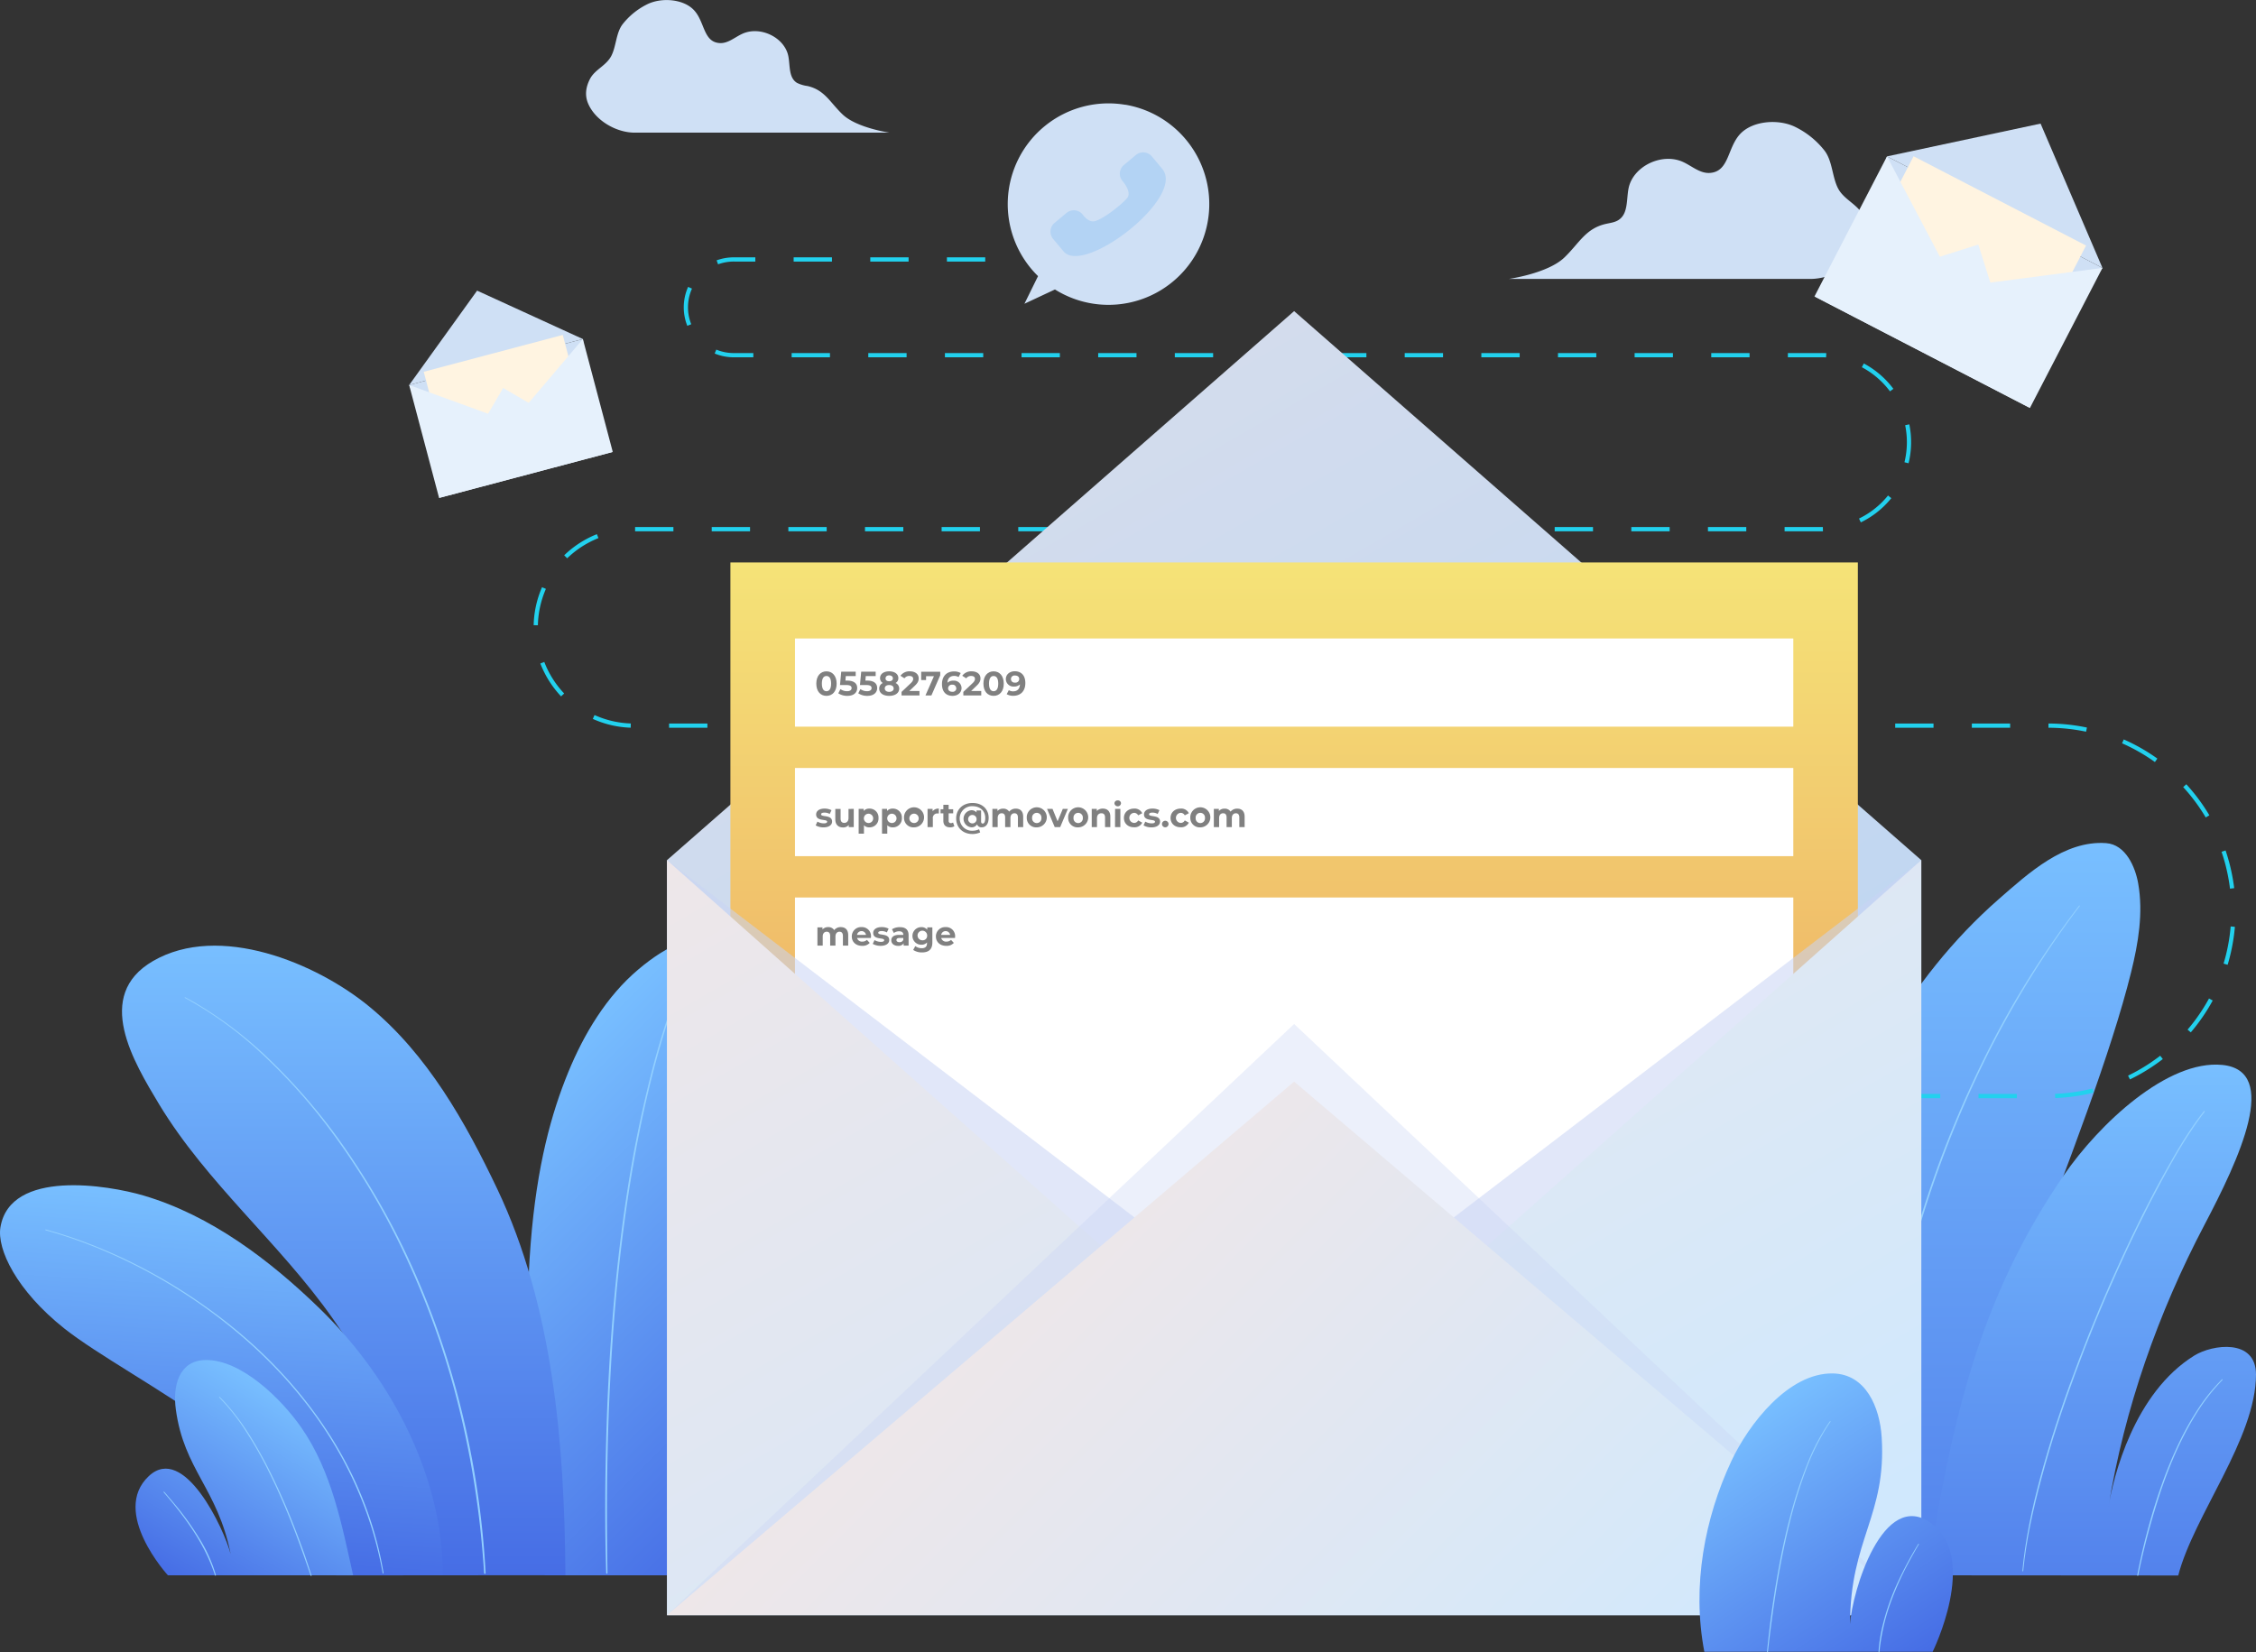 <svg xmlns="http://www.w3.org/2000/svg" xmlns:xlink="http://www.w3.org/1999/xlink" viewBox="0 0 1066.28 781.03"><rect x="0" y="0" width="1066.28" height="781.03" fill="#333333" stroke="none"/><defs><style>.cls-1{isolation:isolate;}.cls-2{fill:url(#linear-gradient);}.cls-3{fill:#92d0ff;}.cls-4{fill:url(#linear-gradient-2);}.cls-5{fill:url(#linear-gradient-3);}.cls-6{fill:url(#linear-gradient-4);}.cls-7{fill:url(#linear-gradient-5);}.cls-8{fill:url(#linear-gradient-6);}.cls-10,.cls-9{fill:none;stroke:#22d1ee;stroke-miterlimit:10;stroke-width:2px;}.cls-10{stroke-dasharray:18.11 18.11;}.cls-11{fill:#cfe0f5;}.cls-12{fill:#b3d3f4;}.cls-13{fill:#fff4e1;}.cls-14,.cls-15{fill:#e6f1fc;}.cls-15,.cls-20,.cls-22{mix-blend-mode:multiply;}.cls-16{fill:url(#linear-gradient-7);}.cls-17{fill:url(#linear-gradient-8);}.cls-18{fill:#fff;}.cls-19{fill:gray;}.cls-20,.cls-22{fill:#c9d3f4;}.cls-20{opacity:0.55;}.cls-21{fill:url(#linear-gradient-9);}.cls-22{opacity:0.35;}.cls-23{fill:url(#linear-gradient-10);}.cls-24{fill:url(#linear-gradient-11);}</style><linearGradient id="linear-gradient" x1="923.81" y1="744.69" x2="923.81" y2="398.51" gradientUnits="userSpaceOnUse"><stop offset="0" stop-color="#5382ec"/><stop offset="1" stop-color="#78bfff"/></linearGradient><linearGradient id="linear-gradient-2" x1="988.49" y1="744.69" x2="988.49" y2="503.24" xlink:href="#linear-gradient"/><linearGradient id="linear-gradient-3" x1="389.99" y1="686.66" x2="231.42" y2="528.09" gradientUnits="userSpaceOnUse"><stop offset="0" stop-color="#466de5"/><stop offset="1" stop-color="#78bfff"/></linearGradient><linearGradient id="linear-gradient-4" x1="162.46" y1="744.69" x2="162.46" y2="447" xlink:href="#linear-gradient-3"/><linearGradient id="linear-gradient-5" x1="452.66" y1="753.54" x2="452.66" y2="577.63" gradientTransform="translate(-301.91 -41.36) rotate(3.82)" xlink:href="#linear-gradient-3"/><linearGradient id="linear-gradient-6" x1="93.82" y1="753.06" x2="144.4" y2="665.45" xlink:href="#linear-gradient-3"/><linearGradient id="linear-gradient-7" x1="763.03" y1="847.24" x2="422.01" y2="256.57" gradientUnits="userSpaceOnUse"><stop offset="0" stop-color="#b3d3f4"/><stop offset="1" stop-color="#d3dced"/></linearGradient><linearGradient id="linear-gradient-8" x1="611.67" y1="261.16" x2="611.67" y2="718.78" gradientUnits="userSpaceOnUse"><stop offset="0" stop-color="#f5e478"/><stop offset="1" stop-color="#e98756"/></linearGradient><linearGradient id="linear-gradient-9" x1="763.03" y1="847.24" x2="460.3" y2="322.88" gradientUnits="userSpaceOnUse"><stop offset="0" stop-color="#cde8ff"/><stop offset="1" stop-color="#eee7e9"/></linearGradient><linearGradient id="linear-gradient-10" x1="759.87" y1="911.7" x2="463.46" y2="615.3" xlink:href="#linear-gradient-9"/><linearGradient id="linear-gradient-11" x1="1188.71" y1="789.86" x2="1252.92" y2="678.64" gradientTransform="matrix(-1, 0, 0.21, 1, 1920.5, 0)" xlink:href="#linear-gradient-3"/></defs><title>contact</title><g class="cls-1"><g id="Layer_2" data-name="Layer 2"><g id="Layer_4" data-name="Layer 4"><path class="cls-2" d="M836.29,744.69C833.09,634.56,858,500.9,944.74,425c13.93-12.17,31-27.86,50.71-26.43,9.2.67,13.76,11.18,15.14,19,2.47,13.93.07,28.26-3.33,42-18.78,75.84-80.72,208.6-96.56,285.11"/><path class="cls-3" d="M982.63,428.17a436.05,436.05,0,0,0-43.09,68.65,505.39,505.39,0,0,0-28.88,69.73,556.67,556.67,0,0,0-17.58,67.1,545,545,0,0,0-8.31,58.58,379.92,379.92,0,0,0-1.47,46c.06,1.52.14,3,.2,4.55,0,.35.56.35.55,0a379.35,379.35,0,0,1,1-44.09,536.18,536.18,0,0,1,7.41-57.45,560.3,560.3,0,0,1,16.14-65.74,511.54,511.54,0,0,1,27.59-70.36,453.07,453.07,0,0,1,40.69-68.56q3-4.14,6.09-8.22c.15-.2-.19-.4-.35-.2Z"/><path class="cls-4" d="M910.7,744.69c11.62-71.28,23.81-129.48,64.66-189,16.8-24.5,49.17-54.78,74.93-52.28,27.63,2.69,8,44.45-8.37,75.61-21.87,41.57-37.81,86.81-45.34,133.17,2.27-14,12-53.74,40.61-71.42,8.41-5.19,29.09-8.22,29.09,9,0,30.24-29.4,66.57-36.75,95"/><path class="cls-3" d="M1041.67,525.21c-6.89,8.74-12.59,18.43-18,28.12-7.55,13.46-14.4,27.32-20.86,41.33q-11,23.8-20.29,48.31c-6.22,16.36-11.88,32.94-16.63,49.78-4.16,14.74-7.71,29.73-9.52,45-.2,1.62-.35,3.25-.51,4.87,0,.26.38.26.4,0,1.45-14.89,4.83-29.66,8.71-44.08,4.48-16.66,9.92-33.07,15.89-49.25q9.13-24.72,20-48.77c6.44-14.3,13.3-28.41,20.76-42.2,5.59-10.33,11.46-20.63,18.42-30.11.65-.88,1.31-1.76,2-2.62.18-.23-.14-.56-.33-.33Z"/><path class="cls-3" d="M1050.14,652.11a87.56,87.56,0,0,0-11.05,13.61,135.31,135.31,0,0,0-9.4,16.74,197.4,197.4,0,0,0-7.8,18.86c-2.38,6.63-4.47,13.37-6.33,20.16s-3.51,13.67-4.91,20.58l-.51,2.56c-.06.31.41.44.47.13a342.43,342.43,0,0,1,10.93-40.6c4.31-12.48,9.55-24.78,16.61-36a92,92,0,0,1,12.28-15.77c.19-.19-.1-.49-.29-.3Z"/><path class="cls-5" d="M257.43,744.69c-16.8-139-4.6-199.5,11.22-238,7.38-17.94,18-35.7,33-48.36,60-50.63,58.17,47.81,55.35,77.65-6.42,68-23.46,140.63-25,208.7"/><path class="cls-6" d="M203.36,744.69c-1.91-43.72-21.42-86.36-46.27-121.64-25-35.48-59.36-63.78-81.87-101-12-20-31.13-51.36-2.92-67.73,31.28-18.15,77.23.88,102.38,21.63C202,498.48,220,530.46,235,562c26.51,55.77,31.83,120.89,32.24,182.65"/><path class="cls-7" d="M209.32,744.69c.12-44.5-22.54-91.47-58.34-126.22-23.39-22.71-51.37-44-83.27-53.35-16.57-4.87-62.86-12.57-67.5,15-1.76,10.43,7.65,30,30.2,47.9,31.35,24.82,118,63.42,128.41,116.71"/><path class="cls-3" d="M21.51,581.58q9.19,2.52,18.13,5.88c6.45,2.41,12.79,5.12,19,8.08q9.87,4.69,19.3,10.24,9.78,5.75,19,12.33,9.63,6.87,18.55,14.63a227.71,227.71,0,0,1,17.16,16.59,209.38,209.38,0,0,1,15.63,18.91,192.28,192.28,0,0,1,13.25,20.82,183.36,183.36,0,0,1,10.65,23.14,179.23,179.23,0,0,1,7.42,25.09c.46,2.12.88,4.24,1.27,6.38,0,.27.46.15.41-.12a170.31,170.31,0,0,0-6.44-25.74A176.76,176.76,0,0,0,165,694.33a188.48,188.48,0,0,0-12.77-21.51,205.91,205.91,0,0,0-15-19.28,222.92,222.92,0,0,0-17-17.34c-5.8-5.3-11.88-10.31-18.17-15s-12.54-8.93-19.1-13q-9.47-5.81-19.4-10.78-9.36-4.68-19.08-8.55c-6.06-2.41-12.22-4.57-18.47-6.42-1.46-.43-2.91-.85-4.37-1.24a.18.18,0,0,0-.1.35Z"/><path class="cls-3" d="M87.39,471.75A175.32,175.32,0,0,1,123.58,498a269.62,269.62,0,0,1,35.48,40.27,341.49,341.49,0,0,1,31.57,53.42,387.44,387.44,0,0,1,24.16,65.5,435.54,435.54,0,0,1,13.27,76.39q.44,5,.75,10.06c0,.46.74.46.71,0a414.82,414.82,0,0,0-11.62-77.88,391.34,391.34,0,0,0-23.08-66.88,348.73,348.73,0,0,0-31.23-55.35,278.88,278.88,0,0,0-35.38-41.91,187.25,187.25,0,0,0-36.29-27.78q-2.15-1.23-4.34-2.39c-.21-.11-.4.21-.19.33Z"/><path class="cls-3" d="M324.32,457.47a378.4,378.4,0,0,0-16.87,51.39,576.08,576.08,0,0,0-11.33,56.58c-2.95,19.32-5.1,38.75-6.65,58.23s-2.51,38.78-3,58.2c-.46,18.44-.58,36.91-.13,55.36.05,2.13.11,4.25.17,6.38a.31.31,0,0,0,.62,0c-.28-18.19-.37-36.38,0-54.57q.56-28.89,2.57-57.72c1.41-19.75,3.41-39.47,6.2-59.07,2.7-19,6.13-37.88,10.59-56.54a414.52,414.52,0,0,1,15.95-52.19c.76-2,1.54-4,2.34-5.93.11-.28-.34-.4-.45-.12Z"/><path class="cls-8" d="M166.91,744.69c-5.37-24-10.09-49-24.39-69.7-9.36-13.52-28.44-32.37-45.42-32.07-12.63.22-15.5,12.36-14,23.3,3.85,28.65,19.74,37.4,25.91,68.38-3.07-11.73-22-52.38-38.65-36.84-18.28,17.09,9,46.93,9,46.93"/><path class="cls-3" d="M77.35,705.45c7.77,9,15.16,18.64,20.34,29.43a81.36,81.36,0,0,1,3.94,9.86.22.22,0,0,0,.42-.11,69,69,0,0,0-7.72-17.21,131.47,131.47,0,0,0-10.68-15.1c-2-2.43-4-4.79-6.05-7.12-.15-.17-.4.08-.25.25Z"/><path class="cls-3" d="M103.63,660.64a100.37,100.37,0,0,1,12.66,16.08,188.56,188.56,0,0,1,10.76,19c3.17,6.35,6.08,12.83,8.79,19.39,2.32,5.6,4.49,11.26,6.55,17,1.41,3.9,2.75,7.82,4.12,11.73l.33,1c.09.27.51.16.42-.11-1.23-3.7-2.42-7.4-3.71-11.07q-3-8.35-6.3-16.57c-2.64-6.5-5.47-12.92-8.56-19.23A201.25,201.25,0,0,0,118,678.48a108.08,108.08,0,0,0-12.47-16.4c-.54-.58-1.09-1.14-1.65-1.7a.18.18,0,0,0-.26.26Z"/><line class="cls-9" x1="654.49" y1="518.14" x2="663.49" y2="518.14"/><path class="cls-10" d="M681.6,518.14H967.13a87.56,87.56,0,1,0,0-175.11H299.66a46.44,46.44,0,1,1,0-92.88H860.5a41.13,41.13,0,1,0,0-82.25H347.28a22.63,22.63,0,1,1,0-45.25H478.44"/><line class="cls-9" x1="487.5" y1="122.65" x2="496.5" y2="122.65"/><path class="cls-11" d="M531.82,49.53a47.62,47.62,0,0,0-41.2,81l-6.43,13.06,14.43-6.75a47.64,47.64,0,1,0,33.2-87.35Z"/><path class="cls-12" d="M502.67,118.83l-4.93-5.9a5.36,5.36,0,0,1,.69-7.55l5.66-4.73a5.37,5.37,0,0,1,7.56.68s2.61,3.94,5.69,3.24c3.49-.8,11.09-6.35,15.18-10.65,2.88-3-2-8.37-2-8.37a5.36,5.36,0,0,1,.68-7.55l5.67-4.73a5.37,5.37,0,0,1,7.55.68l4.92,5.9C560.48,93.15,512.33,130.42,502.67,118.83Z"/><path class="cls-11" d="M739.38,121.74c7.06-6.78,10-13.74,19.7-15.92,2-.44,4.1-.69,5.81-1.76,4.73-2.94,3.77-9.65,4.83-15,2.09-10.47,15.76-17.08,25.79-12.48,4.19,1.93,8,5.48,12.64,5.17,9.28-.63,8.17-12.08,14.51-18.61,6-6.17,18.19-7,26-3.06a39.85,39.85,0,0,1,13.67,11.1c3.78,4.89,3.61,12.45,6.39,17.83,2.66,5.22,9,7.48,11.79,12.6,2.4,4.45,3.14,9.17,1.18,13.87-4,9.51-15.59,16.38-26.14,16.38H713.1S731.51,129.28,739.38,121.74Z"/><path class="cls-11" d="M398.24,54.09c-6-5.72-8.44-11.6-16.66-13.44a15.65,15.65,0,0,1-4.91-1.49c-4-2.49-3.18-8.16-4.08-12.65C370.82,17.67,359.27,12.08,350.8,16c-3.55,1.63-6.76,4.63-10.69,4.36-7.84-.53-6.9-10.21-12.26-15.72-5.07-5.22-15.38-5.9-22-2.59a33.76,33.76,0,0,0-11.56,9.38c-3.19,4.13-3,10.52-5.4,15.07s-7.61,6.32-9.95,10.65c-2,3.76-2.66,7.75-1,11.72,3.35,8,13.18,13.84,22.09,13.84H420.44S404.88,60.47,398.24,54.09Z"/><polygon class="cls-11" points="953.51 184.1 869.85 139.33 891.88 73.93 993.71 126.65 953.51 184.1"/><polygon class="cls-11" points="993.71 126.65 891.88 73.93 964.46 58.43 993.71 126.65"/><rect class="cls-13" x="881.45" y="90.67" width="91.8" height="77.54" transform="translate(163.34 -411.88) rotate(27.37)"/><polygon class="cls-14" points="891.88 73.93 857.6 140.13 924.44 135.73 891.88 73.93"/><polygon class="cls-14" points="993.71 126.65 959.43 192.85 924.44 135.73 993.71 126.65"/><polygon class="cls-15" points="959.43 192.85 857.6 140.13 935.04 115.6 959.43 192.85"/><polygon class="cls-14" points="959.43 192.85 857.6 140.13 930.19 124.64 959.43 192.85"/><polygon class="cls-11" points="282.02 211.78 213.85 228.85 193.39 182.01 275.49 160.27 282.02 211.78"/><polygon class="cls-11" points="275.49 160.27 193.39 182.01 225.5 137.39 275.49 160.27"/><rect class="cls-13" x="206.48" y="166.1" width="67.99" height="57.43" transform="translate(-41.87 68.07) rotate(-14.84)"/><polygon class="cls-14" points="193.39 182.01 207.53 235.39 242.01 199.71 193.39 182.01"/><polygon class="cls-14" points="275.49 160.27 289.62 213.64 242.01 199.71 275.49 160.27"/><polygon class="cls-15" points="289.62 213.64 207.53 235.39 237.8 183.4 289.62 213.64"/><polygon class="cls-14" points="289.62 213.64 207.53 235.39 239.64 190.77 289.62 213.64"/><polygon class="cls-16" points="611.66 147.07 315.26 406.61 315.26 763.5 908.07 763.5 908.07 406.61 611.66 147.07"/><rect class="cls-17" x="345.22" y="265.89" width="532.88" height="460.78"/><rect class="cls-18" x="375.74" y="301.82" width="471.85" height="41.69"/><rect class="cls-18" x="375.74" y="363.04" width="471.85" height="41.69"/><rect class="cls-18" x="375.74" y="424.27" width="471.85" height="247.93"/><path class="cls-19" d="M385.82,323.16c0-3.7,2.05-5.8,4.8-5.8s4.81,2.1,4.81,5.8-2,5.79-4.81,5.79S385.82,326.86,385.82,323.16Zm7,0c0-2.55-.9-3.6-2.2-3.6s-2.17,1.05-2.17,3.6.89,3.6,2.17,3.6S392.82,325.7,392.82,323.16Z"/><path class="cls-19" d="M405.15,325.24c0,2-1.45,3.71-4.65,3.71a7.74,7.74,0,0,1-4.28-1.2l1-2a5.36,5.36,0,0,0,3.18,1c1.3,0,2.1-.55,2.1-1.46s-.58-1.46-2.61-1.46h-2.87l.58-6.3h6.84v2.08h-4.68l-.17,2.13h.91C403.84,321.77,405.15,323.26,405.15,325.24Z"/><path class="cls-19" d="M414.59,325.24c0,2-1.45,3.71-4.65,3.71a7.74,7.74,0,0,1-4.28-1.2l1-2a5.36,5.36,0,0,0,3.18,1c1.3,0,2.1-.55,2.1-1.46s-.58-1.46-2.61-1.46h-2.87l.58-6.3h6.84v2.08h-4.68l-.17,2.13H410C413.28,321.77,414.59,323.26,414.59,325.24Z"/><path class="cls-19" d="M425,325.51c0,2.11-1.89,3.44-4.74,3.44s-4.71-1.33-4.71-3.44a2.86,2.86,0,0,1,1.7-2.64,2.6,2.6,0,0,1-1.3-2.3c0-2,1.76-3.21,4.31-3.21s4.34,1.24,4.34,3.21a2.59,2.59,0,0,1-1.32,2.3A2.85,2.85,0,0,1,425,325.51Zm-2.63-.08c0-1-.82-1.6-2.11-1.6s-2.08.61-2.08,1.6.8,1.62,2.08,1.62S422.4,326.42,422.4,325.43Zm-3.84-4.75c0,.85.67,1.37,1.73,1.37s1.76-.52,1.76-1.37-.71-1.41-1.76-1.41S418.56,319.8,418.56,320.68Z"/><path class="cls-19" d="M434.58,326.65v2.11h-8.47v-1.68l4.32-4.08c1-.95,1.17-1.52,1.17-2.07,0-.88-.61-1.39-1.79-1.39a2.74,2.74,0,0,0-2.32,1.12l-1.89-1.21a5.19,5.19,0,0,1,4.45-2.09c2.49,0,4.16,1.28,4.16,3.32,0,1.09-.31,2.08-1.87,3.53l-2.58,2.44Z"/><path class="cls-19" d="M444.39,317.56v1.68l-4.17,9.52h-2.81l4-9.09h-3.71v1.82h-2.3v-3.93Z"/><path class="cls-19" d="M454.47,325.22c0,2.29-1.88,3.73-4.25,3.73-3.09,0-5-1.93-5-5.55,0-3.87,2.34-6,5.72-6a6.11,6.11,0,0,1,3.12.77l-1,1.91a3.69,3.69,0,0,0-2.1-.56c-1.87,0-3.07,1.1-3.15,3.25a3.78,3.78,0,0,1,2.77-1A3.56,3.56,0,0,1,454.47,325.22Zm-2.52.13a1.69,1.69,0,0,0-1.9-1.68,1.76,1.76,0,0,0-1.94,1.68c0,1,.72,1.67,2,1.67A1.68,1.68,0,0,0,452,325.35Z"/><path class="cls-19" d="M463.78,326.65v2.11h-8.47v-1.68l4.32-4.08c1-.95,1.17-1.52,1.17-2.07,0-.88-.61-1.39-1.79-1.39a2.74,2.74,0,0,0-2.32,1.12l-1.89-1.21a5.19,5.19,0,0,1,4.45-2.09c2.49,0,4.16,1.28,4.16,3.32,0,1.09-.31,2.08-1.87,3.53L459,326.65Z"/><path class="cls-19" d="M464.81,323.16c0-3.7,2.05-5.8,4.81-5.8s4.8,2.1,4.8,5.8-2,5.79-4.8,5.79S464.81,326.86,464.81,323.16Zm7,0c0-2.55-.9-3.6-2.19-3.6s-2.18,1.05-2.18,3.6.89,3.6,2.18,3.6S471.81,325.7,471.81,323.16Z"/><path class="cls-19" d="M484.62,322.92c0,3.87-2.32,6-5.71,6a5.93,5.93,0,0,1-3.1-.77l1-1.9a3.55,3.55,0,0,0,2.09.56c1.86,0,3.08-1.1,3.16-3.27a3.83,3.83,0,0,1-2.79,1,3.55,3.55,0,0,1-3.86-3.49c0-2.29,1.88-3.73,4.25-3.73C482.72,317.36,484.62,319.3,484.62,322.92ZM481.73,321c0-1-.72-1.67-2-1.67a1.69,1.69,0,1,0,0,3.35A1.74,1.74,0,0,0,481.73,321Z"/><path class="cls-19" d="M385.52,390.18l.83-1.79a6,6,0,0,0,3,.83c1.16,0,1.59-.31,1.59-.79,0-1.4-5.2,0-5.2-3.41,0-1.63,1.47-2.78,4-2.78A7.11,7.11,0,0,1,393,383l-.84,1.78a4.93,4.93,0,0,0-2.48-.64c-1.12,0-1.6.35-1.6.8,0,1.47,5.2.05,5.2,3.44,0,1.6-1.49,2.74-4.06,2.74A7.37,7.37,0,0,1,385.52,390.18Z"/><path class="cls-19" d="M403.52,382.37V391h-2.37v-1a3.44,3.44,0,0,1-2.67,1.16c-2.16,0-3.68-1.22-3.68-3.88v-4.86h2.5v4.5c0,1.44.64,2.08,1.74,2.08s2-.74,2-2.32v-4.26Z"/><path class="cls-19" d="M415.22,386.67a4.18,4.18,0,0,1-4.29,4.44,3.35,3.35,0,0,1-2.59-1v4h-2.5V382.37h2.38v1a3.37,3.37,0,0,1,2.71-1.12A4.18,4.18,0,0,1,415.22,386.67Zm-2.53,0a2.2,2.2,0,1,0-2.19,2.39A2.17,2.17,0,0,0,412.69,386.67Z"/><path class="cls-19" d="M426.26,386.67a4.18,4.18,0,0,1-4.29,4.44,3.39,3.39,0,0,1-2.6-1v4h-2.49V382.37h2.38v1a3.37,3.37,0,0,1,2.71-1.12A4.18,4.18,0,0,1,426.26,386.67Zm-2.53,0a2.2,2.2,0,1,0-2.19,2.39A2.17,2.17,0,0,0,423.73,386.67Z"/><path class="cls-19" d="M427.28,386.67a4.74,4.74,0,1,1,4.74,4.44A4.43,4.43,0,0,1,427.28,386.67Zm6.93,0a2.21,2.21,0,1,0-2.19,2.39A2.17,2.17,0,0,0,434.21,386.67Z"/><path class="cls-19" d="M443.74,382.24v2.3c-.2,0-.36,0-.56,0a2.11,2.11,0,0,0-2.28,2.4V391h-2.5v-8.61h2.38v1.13A3.49,3.49,0,0,1,443.74,382.24Z"/><path class="cls-19" d="M451.09,390.56a3.56,3.56,0,0,1-2,.55c-2,0-3.22-1-3.22-3.09v-3.54h-1.33v-1.92h1.33v-2.1h2.5v2.1h2.14v1.92h-2.14V388a1,1,0,0,0,1.07,1.13,1.69,1.69,0,0,0,1-.32Z"/><path class="cls-19" d="M467.28,386.59c0,2.87-1.31,4.5-3.28,4.5a2.13,2.13,0,0,1-2.19-1.39,3,3,0,0,1-2.74,1.39,4.06,4.06,0,0,1,0-8.08,3.1,3.1,0,0,1,2.47,1.05v-.94h2.17v5.19c0,.76.34,1,.77,1,.74,0,1.19-.85,1.19-2.7,0-3.25-2.4-5.5-6-5.5a5.81,5.81,0,1,0-.06,11.61,7.34,7.34,0,0,0,3.15-.7l.51,1.47a8.74,8.74,0,0,1-3.66.77c-4.63,0-7.68-3.14-7.68-7.37s3.09-7.3,7.74-7.3S467.28,382.58,467.28,386.59Zm-5.71.45a2,2,0,1,0-2,2.21A2,2,0,0,0,461.57,387Z"/><path class="cls-19" d="M483.6,386.05V391h-2.49v-4.55c0-1.39-.63-2-1.64-2s-1.9.72-1.9,2.26V391h-2.5v-4.55c0-1.39-.59-2-1.63-2s-1.89.72-1.89,2.26V391h-2.5v-8.61h2.39v1a3.47,3.47,0,0,1,2.7-1.12,3.22,3.22,0,0,1,2.84,1.41,3.88,3.88,0,0,1,3.1-1.41C482.13,382.24,483.6,383.42,483.6,386.05Z"/><path class="cls-19" d="M485.29,386.67a4.74,4.74,0,1,1,4.74,4.44A4.43,4.43,0,0,1,485.29,386.67Zm6.93,0a2.21,2.21,0,1,0-4.4,0,2.21,2.21,0,1,0,4.4,0Z"/><path class="cls-19" d="M504.72,382.37,501.09,391h-2.58l-3.62-8.61h2.58l2.39,5.86,2.46-5.86Z"/><path class="cls-19" d="M504.86,386.67a4.74,4.74,0,1,1,4.74,4.44A4.43,4.43,0,0,1,504.86,386.67Zm6.93,0a2.21,2.21,0,1,0-4.4,0,2.21,2.21,0,1,0,4.4,0Z"/><path class="cls-19" d="M524.79,386.05V391h-2.5v-4.55c0-1.39-.64-2-1.75-2s-2.06.74-2.06,2.32V391H516v-8.61h2.39v1a3.76,3.76,0,0,1,2.85-1.14C523.25,382.24,524.79,383.42,524.79,386.05Z"/><path class="cls-19" d="M526.73,379.77a1.43,1.43,0,0,1,1.56-1.39,1.41,1.41,0,0,1,1.55,1.35,1.56,1.56,0,0,1-3.11,0Zm.31,2.6h2.49V391H527Z"/><path class="cls-19" d="M531.21,386.67c0-2.59,2-4.43,4.81-4.43a3.94,3.94,0,0,1,3.85,2.19l-1.93,1a2.17,2.17,0,0,0-1.94-1.18,2.39,2.39,0,0,0,0,4.77,2.13,2.13,0,0,0,1.94-1.19l1.93,1.06a4,4,0,0,1-3.85,2.18C533.21,391.11,531.21,389.27,531.21,386.67Z"/><path class="cls-19" d="M540.48,390.18l.83-1.79a6,6,0,0,0,3,.83c1.16,0,1.59-.31,1.59-.79,0-1.4-5.2,0-5.2-3.41,0-1.63,1.47-2.78,4-2.78A7,7,0,0,1,548,383l-.83,1.78a4.93,4.93,0,0,0-2.48-.64c-1.12,0-1.6.35-1.6.8,0,1.47,5.2.05,5.2,3.44,0,1.6-1.49,2.74-4.06,2.74A7.37,7.37,0,0,1,540.48,390.18Z"/><path class="cls-19" d="M549.2,389.54a1.55,1.55,0,0,1,3.1,0,1.55,1.55,0,1,1-3.1,0Z"/><path class="cls-19" d="M553.25,386.67c0-2.59,2-4.43,4.8-4.43a3.94,3.94,0,0,1,3.85,2.19l-1.93,1a2.17,2.17,0,0,0-1.94-1.18,2.39,2.39,0,0,0,0,4.77,2.13,2.13,0,0,0,1.94-1.19l1.93,1.06a4,4,0,0,1-3.85,2.18C555.25,391.11,553.25,389.27,553.25,386.67Z"/><path class="cls-19" d="M562.59,386.67a4.74,4.74,0,1,1,4.74,4.44A4.43,4.43,0,0,1,562.59,386.67Zm6.93,0a2.21,2.21,0,1,0-4.4,0,2.21,2.21,0,1,0,4.4,0Z"/><path class="cls-19" d="M588.26,386.05V391h-2.5v-4.55c0-1.39-.62-2-1.63-2s-1.91.72-1.91,2.26V391h-2.49v-4.55c0-1.39-.59-2-1.64-2s-1.88.72-1.88,2.26V391h-2.5v-8.61h2.38v1a3.48,3.48,0,0,1,2.71-1.12,3.2,3.2,0,0,1,2.83,1.41,3.88,3.88,0,0,1,3.11-1.41C586.79,382.24,588.26,383.42,588.26,386.05Z"/><path class="cls-19" d="M400.9,442.07V447h-2.5v-4.55c0-1.39-.62-2-1.63-2s-1.9.72-1.9,2.26V447h-2.5v-4.55c0-1.39-.59-2-1.63-2s-1.89.72-1.89,2.26V447h-2.5v-8.61h2.39v1a3.47,3.47,0,0,1,2.7-1.12,3.19,3.19,0,0,1,2.83,1.41,3.88,3.88,0,0,1,3.11-1.41C399.43,438.26,400.9,439.44,400.9,442.07Z"/><path class="cls-19" d="M411.62,443.4H405.1a2.3,2.3,0,0,0,2.47,1.72,2.92,2.92,0,0,0,2.16-.83l1.33,1.44a4.53,4.53,0,0,1-3.56,1.4c-3,0-4.91-1.88-4.91-4.44a4.38,4.38,0,0,1,4.59-4.43,4.26,4.26,0,0,1,4.49,4.46C411.67,442.92,411.63,443.19,411.62,443.4Zm-6.55-1.46h4.24a2.15,2.15,0,0,0-4.24,0Z"/><path class="cls-19" d="M412.49,446.2l.84-1.8a5.81,5.81,0,0,0,3,.84c1.15,0,1.58-.31,1.58-.79,0-1.41-5.2,0-5.2-3.41,0-1.63,1.47-2.78,4-2.78A7.09,7.09,0,0,1,420,439l-.83,1.78a5,5,0,0,0-2.48-.64c-1.12,0-1.6.35-1.6.8,0,1.47,5.2.05,5.2,3.44,0,1.6-1.49,2.74-4.07,2.74A7.5,7.5,0,0,1,412.49,446.2Z"/><path class="cls-19" d="M429.44,442.08V447H427.1v-1.08a2.81,2.81,0,0,1-2.62,1.21c-2,0-3.22-1.12-3.22-2.61s1.07-2.58,3.7-2.58h2c0-1.07-.64-1.7-2-1.7a4.17,4.17,0,0,0-2.48.8l-.9-1.74a6.66,6.66,0,0,1,3.72-1C427.92,438.26,429.44,439.47,429.44,442.08Zm-2.5,2.2v-.88h-1.71c-1.17,0-1.53.43-1.53,1s.52,1,1.4,1A1.82,1.82,0,0,0,426.94,444.28Z"/><path class="cls-19" d="M440.67,438.39v7.17c0,3.2-1.73,4.67-4.83,4.67a7.15,7.15,0,0,1-4.23-1.18l1-1.8a5.07,5.07,0,0,0,3,1c1.76,0,2.53-.8,2.53-2.35v-.37a3.55,3.55,0,0,1-2.72,1.07,4.16,4.16,0,1,1,0-8.32,3.44,3.44,0,0,1,2.84,1.23v-1.1Zm-2.46,4a2.27,2.27,0,1,0-2.26,2.11A2.09,2.09,0,0,0,438.21,442.42Z"/><path class="cls-19" d="M451.38,443.4h-6.52a2.3,2.3,0,0,0,2.47,1.72,2.92,2.92,0,0,0,2.16-.83l1.33,1.44a4.53,4.53,0,0,1-3.56,1.4c-3,0-4.91-1.88-4.91-4.44a4.38,4.38,0,0,1,4.59-4.43,4.26,4.26,0,0,1,4.49,4.46C451.43,442.92,451.39,443.19,451.38,443.4Zm-6.55-1.46h4.24a2.15,2.15,0,0,0-4.24,0Z"/><polygon class="cls-20" points="611.66 633.19 315.26 406.61 315.26 726.67 908.07 726.67 908.07 406.61 611.66 633.19"/><polygon class="cls-21" points="611.66 670.07 315.26 406.61 315.26 763.5 908.07 763.5 908.07 406.61 611.66 670.07"/><polygon class="cls-22" points="611.66 484.07 315.26 763.5 908.07 763.5 611.66 484.07"/><polygon class="cls-23" points="611.66 511.3 315.26 763.5 908.07 763.5 611.66 511.3"/><path class="cls-24" d="M805.54,780.82c-6-31.26.26-63.37,12.76-90.1,8.17-17.48,27-41.84,48-41.46,15.61.29,22.16,16,23.06,30.12,2.37,37-15,48.35-14.94,88.41.87-15.18,15.55-64.44,38.47-47.63,22.44,16.46.57,60.66.57,60.66"/><path class="cls-3" d="M906.67,729.85a179.42,179.42,0,0,0-9.39,17.44,112.08,112.08,0,0,0-7.41,20.86,70.57,70.57,0,0,0-2,12.67c0,.29.41.28.44,0a97.55,97.55,0,0,1,4.9-22.13,141.4,141.4,0,0,1,8.55-19.4q2.48-4.69,5.17-9.26a.18.18,0,0,0-.31-.18Z"/><path class="cls-3" d="M864.85,671.91A98.66,98.66,0,0,0,854,692.5a205.87,205.87,0,0,0-8,24.72c-2.17,8.28-4,16.66-5.5,25.09-1.32,7.27-2.45,14.58-3.44,21.91q-1,7.66-1.78,15.36l-.12,1.24c0,.28.41.28.44,0,.51-4.73,1.1-9.46,1.73-14.18.94-7.13,2-14.25,3.23-21.33,1.46-8.33,3.15-16.62,5.18-24.83a222,222,0,0,1,7.56-24.83,110.28,110.28,0,0,1,10.41-21.37c.48-.74,1-1.47,1.48-2.19.13-.19-.18-.37-.31-.18Z"/></g></g></g></svg>